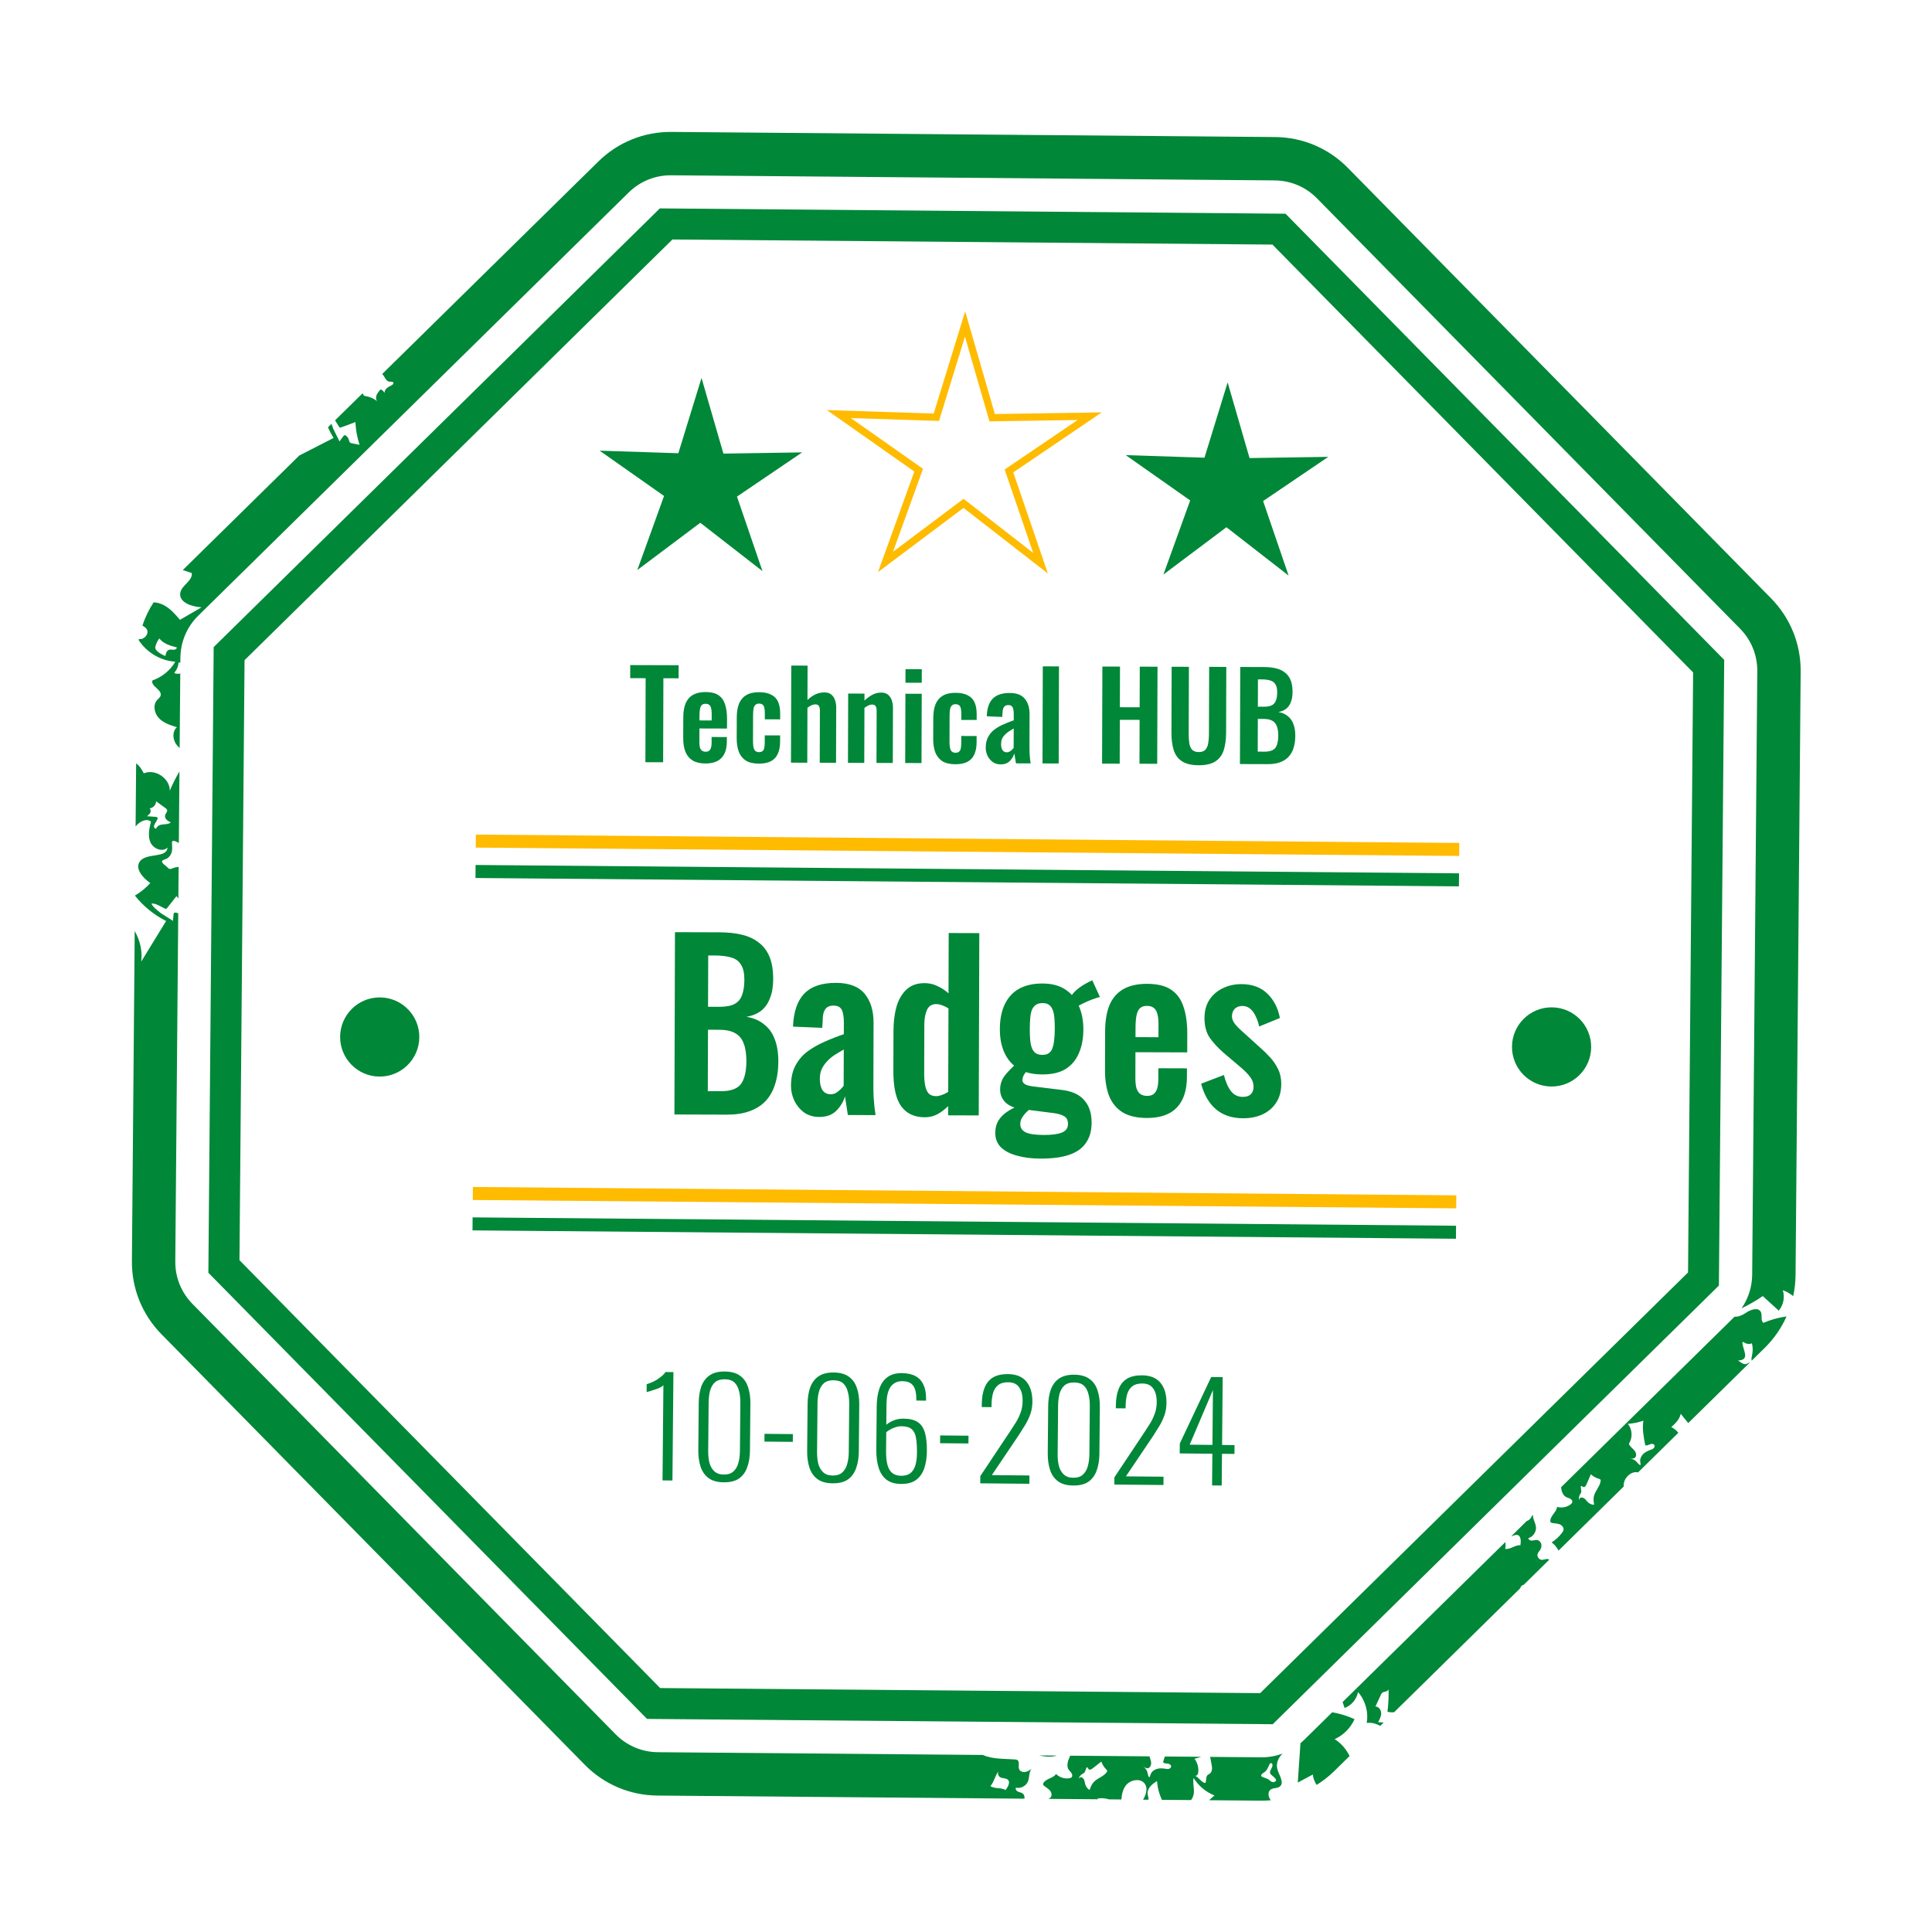 <svg width="267" height="267" viewBox="0 0 267 267" fill="none" xmlns="http://www.w3.org/2000/svg">
<path d="M89.421 237.552L175.889 238.285L237.55 177.662L238.283 91.195L177.659 29.535L91.191 28.801L29.531 89.424L28.797 175.892L89.421 237.552ZM33.797 91.234L92.928 33.096L175.851 33.8L233.987 92.931L233.285 175.852L174.154 233.99L91.231 233.286L33.094 174.155L33.797 91.234Z" fill="#008738"/>
<path d="M65.763 115.338L65.748 117.137L201.657 118.292L201.672 116.493L65.763 115.338Z" fill="#FFBB00"/>
<path d="M65.727 119.539L65.712 121.338L201.62 122.493L201.636 120.694L65.727 119.539Z" fill="#008738"/>
<path d="M65.352 164.038L65.337 165.837L201.245 166.992L201.261 165.193L65.352 164.038Z" fill="#FFBB00"/>
<path d="M65.315 168.24L65.3 170.039L201.208 171.193L201.224 169.394L65.315 168.24Z" fill="#008738"/>
<path d="M214.38 150.155C217.401 150.181 219.871 147.751 219.897 144.731C219.923 141.71 217.494 139.24 214.473 139.214C211.451 139.188 208.982 141.617 208.956 144.638C208.931 147.659 211.36 150.128 214.38 150.155Z" fill="#008738"/>
<path d="M52.43 148.781C55.45 148.807 57.921 146.378 57.947 143.357C57.973 140.336 55.544 137.866 52.523 137.84C49.501 137.814 47.032 140.243 47.006 143.264C46.98 146.286 49.408 148.755 52.43 148.781Z" fill="#008738"/>
<path d="M133.461 69.799L133.16 69.565L132.854 69.794L122.377 77.657L126.828 65.337L126.958 64.978L126.646 64.758L115.93 57.225L129.022 57.65L129.404 57.663L129.516 57.298L133.371 44.777L137.011 57.361L137.118 57.728L137.499 57.722L150.597 57.518L139.754 64.869L139.438 65.083L139.562 65.445L143.803 77.839L133.461 69.799Z" stroke="#FFBB00"/>
<path d="M160.783 79.397L169.49 72.863L178.083 79.543L174.56 69.244L183.569 63.136L172.685 63.305L169.659 52.848L166.457 63.252L155.577 62.898L164.482 69.159L160.783 79.397Z" fill="#008738"/>
<path d="M88.072 78.78L96.779 72.246L105.373 78.927L101.849 68.628L110.858 62.519L99.974 62.688L96.949 52.232L93.746 62.636L82.866 62.282L91.771 68.542L88.072 78.78Z" fill="#008738"/>
<path d="M213.135 215.57C212.726 215.596 212.368 215.133 212.495 214.744C212.559 214.549 212.712 214.399 212.825 214.229C212.987 213.983 213.07 213.674 213 213.388C212.93 213.101 212.686 212.853 212.394 212.822C212.168 212.797 211.946 212.898 211.719 212.913C211.491 212.927 211.214 212.792 211.223 212.564C211.874 212.382 212.34 211.691 212.266 211.019C212.202 210.445 211.812 209.916 211.861 209.351L211.754 209.455C211.632 209.681 211.497 209.901 211.295 210.056C211.209 210.122 211.106 210.166 211 210.198L208.848 212.314C209.173 212.237 209.486 212.026 209.794 212.158C210.247 212.354 210.184 213.175 210.116 213.554C209.454 213.459 208.784 214.14 208.016 214.063C208.09 213.749 208.075 213.425 208.047 213.1L185.546 235.223C185.639 235.496 185.733 235.769 185.826 236.041C186.767 235.692 187.495 234.824 187.675 233.838C188.688 234.983 189.144 236.6 188.877 238.106C189.532 238.026 190.177 238.196 190.745 238.517L191.225 238.044C190.968 238.033 190.712 238.021 190.455 238.008C190.667 237.614 190.886 237.197 190.874 236.751C190.863 236.304 190.529 235.832 190.082 235.838C190.334 235.299 190.586 234.759 190.838 234.219C190.88 234.13 190.923 234.039 190.992 233.97C191.137 233.828 191.36 233.813 191.554 233.753C191.748 233.693 191.951 233.518 191.894 233.323C191.931 234.402 191.88 235.484 191.746 236.557C192.038 236.658 192.354 236.641 192.663 236.631L210.062 219.524C210.122 219.377 210.2 219.239 210.321 219.132C210.392 219.069 210.487 219.024 210.579 219.016L214.108 215.546C213.786 215.331 213.531 215.545 213.135 215.57Z" fill="#008738"/>
<path d="M243.357 181.334C243.007 180.586 241.88 180.992 241.211 181.474C240.795 181.774 240.182 182.012 239.713 181.962C239.698 181.977 239.686 181.994 239.671 182.009L215.734 205.542C215.799 206.081 215.968 206.649 216.44 206.894C216.618 206.986 216.82 207.022 216.997 207.116C217.172 207.21 217.328 207.396 217.291 207.592C217.265 207.724 217.159 207.825 217.052 207.906C216.527 208.301 215.812 208.433 215.18 208.251C215.128 208.974 214.262 209.451 214.251 210.175C214.25 210.239 214.257 210.308 214.295 210.362C214.347 210.437 214.446 210.463 214.536 210.48C214.868 210.54 215.215 210.534 215.53 210.654C215.845 210.774 216.13 211.076 216.079 211.41C216.056 211.561 215.968 211.695 215.877 211.818C215.484 212.349 214.99 212.807 214.429 213.157C214.832 213.452 215.16 213.845 215.39 214.287L224.383 205.445C224.381 205.31 224.387 205.172 224.407 205.034C224.541 204.098 225.518 203.265 226.377 203.485L231.944 198.012C231.684 197.68 231.353 197.403 230.968 197.228C231.535 196.712 232.135 196.138 232.269 195.383C232.616 195.811 232.964 196.239 233.312 196.667L241.856 188.267C241.619 188.352 241.388 188.553 241.116 188.522C240.787 188.484 240.453 188.186 240.188 188.012C240.756 188.005 241.26 187.839 241.17 187.169C241.097 186.635 240.851 186.134 240.795 185.597C240.791 185.568 240.789 185.537 240.803 185.511C240.847 185.427 240.974 185.481 241.052 185.535C241.358 185.745 241.772 185.788 242.114 185.644C242.246 186.17 242.254 186.726 242.139 187.256C242.083 187.511 242.01 187.793 242.081 188.047L243.874 186.284C245.167 185.013 246.177 183.536 246.896 181.931C245.798 182.084 244.718 182.377 243.7 182.817C243.275 182.508 243.578 181.808 243.357 181.334ZM221.205 204.689C221.093 205.467 220.414 206.064 220.264 206.835C220.192 207.207 220.249 207.592 220.306 207.967C219.953 207.959 219.614 207.789 219.371 207.534C219.244 207.4 219.14 207.244 219.003 207.121C218.721 206.869 218.198 206.879 218.241 207.36C218.168 207.132 218.198 206.932 218.27 206.71C218.333 206.512 218.491 206.385 218.533 206.158C218.554 206.042 218.427 205.439 218.47 205.397C218.564 205.305 218.695 205.463 218.82 205.505C219.006 205.566 219.156 205.351 219.234 205.171C219.441 204.694 219.647 204.218 219.854 203.741C220.169 204.033 220.551 204.249 220.963 204.368C221.048 204.393 221.143 204.42 221.188 204.497C221.219 204.553 221.214 204.624 221.205 204.689ZM228.52 200.157C228.393 200.273 228.221 200.327 228.058 200.385C227.7 200.514 227.348 200.685 227.079 200.953C226.81 201.222 226.631 201.602 226.674 201.979C226.693 202.151 226.739 202.305 226.729 202.476C226.438 202.439 226.272 202.066 226.032 201.881C225.758 201.669 225.476 201.606 225.161 201.494C225.415 201.584 225.723 201.635 225.933 201.467C226.214 201.242 226.126 200.778 225.905 200.493C225.683 200.208 225.363 200.003 225.182 199.691C225.156 199.648 225.134 199.6 225.132 199.55C225.13 199.481 225.168 199.418 225.202 199.357C225.653 198.556 225.553 197.481 224.962 196.776C225.696 196.721 226.423 196.573 227.119 196.336C226.935 197.417 227.14 198.523 227.345 199.6C227.355 199.65 227.367 199.706 227.409 199.736C227.439 199.758 227.478 199.762 227.516 199.761C227.716 199.757 227.894 199.642 228.083 199.578C228.271 199.513 228.521 199.52 228.625 199.69C228.718 199.838 228.648 200.04 228.52 200.157Z" fill="#008738"/>
<path d="M180.199 240.48C180.047 240.63 179.885 240.768 179.723 240.904C179.6 242.719 179.475 244.534 179.351 246.348C180.043 245.977 180.736 245.607 181.428 245.237C181.477 245.752 181.671 246.244 181.957 246.673C182.828 246.126 183.651 245.491 184.401 244.753L186.509 242.682C186.053 241.731 185.337 240.906 184.442 240.349C185.654 239.806 186.653 238.803 187.193 237.589C186.213 237.138 185.173 236.82 184.11 236.636L180.199 240.48Z" fill="#008738"/>
<path d="M146.073 242.62L143.591 242.6C144.431 242.781 145.297 242.86 146.073 242.62Z" fill="#008738"/>
<path d="M51.803 52.688L51.641 52.847C51.67 52.822 51.707 52.81 51.734 52.783C51.762 52.754 51.777 52.717 51.803 52.688Z" fill="#008738"/>
<path d="M140.846 244.509C140.67 244.097 140.976 243.484 140.599 243.24C140.498 243.175 140.373 243.162 140.253 243.153C138.753 243.037 137.179 243.138 135.811 242.532L90.918 242.152C88.703 242.132 86.627 241.253 85.074 239.673L26.603 180.202C25.05 178.622 24.205 176.533 24.224 174.318L24.633 126.229C24.518 126.172 24.396 126.13 24.268 126.119C24.192 126.113 24.107 126.119 24.053 126.172C24.001 126.223 23.991 126.301 23.985 126.373C23.958 126.674 23.929 126.976 23.902 127.279C23.907 127.228 22.428 126.351 22.278 126.233C21.829 125.876 21.189 125.406 20.927 124.895C21.376 124.723 22.36 125.377 22.788 125.56C22.842 125.583 22.901 125.607 22.958 125.593C23.018 125.579 23.062 125.527 23.101 125.478C23.532 124.931 23.964 124.385 24.395 123.839C24.472 123.954 24.568 124.055 24.651 124.168L24.688 119.797C24.386 119.827 24.087 119.899 23.806 120.015C23.421 120.174 23.338 120.069 23.068 119.803C22.92 119.657 22.336 119.277 22.392 119.025C22.437 118.823 22.98 118.733 23.157 118.602C23.441 118.39 23.653 118.079 23.739 117.735C23.846 117.299 23.759 116.841 23.773 116.392C23.775 116.348 23.778 116.3 23.806 116.264C23.842 116.218 23.907 116.207 23.965 116.208C24.237 116.211 24.476 116.372 24.715 116.501L24.799 106.615C24.294 107.47 23.846 108.359 23.466 109.277C23.485 107.568 21.442 106.204 19.872 106.875C19.601 106.358 19.286 105.822 18.814 105.503L18.74 114.22C19.242 113.559 20.215 113.027 20.865 113.542C20.63 114.485 20.401 115.508 20.787 116.4C21.172 117.292 22.464 117.823 23.145 117.13C23.071 118.651 20.249 117.81 19.338 119.031C18.593 120.03 19.741 121.327 20.767 122.035C20.16 122.715 19.446 123.298 18.659 123.759L18.659 123.791C19.818 125.245 21.294 126.445 22.957 127.28C21.81 129.149 20.664 131.019 19.517 132.889C19.704 131.421 19.344 129.946 18.617 128.667L18.23 174.267C18.198 178.082 19.652 181.683 22.329 184.404L80.801 243.875C83.475 246.597 87.051 248.113 90.867 248.145L141.576 248.576C141.627 248.304 141.536 248 141.309 247.842C141.122 247.712 140.88 247.694 140.673 247.598C140.466 247.501 140.287 247.25 140.404 247.055C141.063 247.206 141.804 246.823 142.06 246.198C142.29 245.639 142.168 244.944 142.542 244.468C142.272 244.651 141.992 244.837 141.671 244.887C141.348 244.937 140.974 244.809 140.846 244.509ZM22.626 113.925C22.326 113.946 22.011 113.998 21.781 114.208C21.614 114.359 21.568 114.708 21.338 114.397C20.995 113.932 22.359 112.956 21.488 112.886C21.098 112.856 20.708 112.827 20.318 112.802C20.492 112.664 20.672 112.519 20.767 112.318C20.862 112.117 20.84 111.843 20.659 111.714C21.15 111.681 21.573 111.224 21.568 110.732C22.009 111.051 22.449 111.373 22.888 111.695C22.964 111.75 23.043 111.81 23.08 111.895C23.191 112.145 22.901 112.382 22.823 112.644C22.757 112.868 22.857 113.113 23.019 113.282C23.18 113.449 23.396 113.554 23.608 113.65C23.349 113.883 22.972 113.899 22.626 113.925ZM138.959 247.393C138.424 246.992 137.509 247.27 136.871 246.834C137.39 246.256 137.508 245.398 137.982 244.798C137.905 244.946 137.891 245.133 137.957 245.29C138.231 245.946 139.009 245.586 139.345 246.015C139.649 246.402 139.2 247.092 138.959 247.393Z" fill="#008738"/>
<path d="M174.315 242.859L167.243 242.8C167.306 243.145 167.37 243.49 167.433 243.835C167.475 244.062 167.517 244.291 167.494 244.521C167.472 244.75 167.376 244.982 167.189 245.118C167.077 245.199 166.937 245.243 166.848 245.349C166.782 245.426 166.753 245.529 166.728 245.628C166.619 246.076 166.78 246.635 166.248 246.293C165.885 246.06 165.531 245.542 165.129 245.401C165.256 245.446 165.403 245.374 165.482 245.264C165.561 245.154 165.585 245.015 165.598 244.88C165.657 244.236 165.469 243.573 165.08 243.056C165.381 242.983 165.688 242.896 165.983 242.788L160.982 242.746C160.908 242.965 160.835 243.185 160.765 243.404C160.749 243.453 160.733 243.507 160.755 243.554C160.771 243.587 160.805 243.61 160.838 243.628C161.015 243.72 161.226 243.704 161.424 243.738C161.62 243.772 161.836 243.897 161.846 244.096C161.856 244.269 161.698 244.414 161.53 244.454C161.361 244.495 161.186 244.46 161.014 244.433C160.638 244.373 160.248 244.356 159.883 244.463C159.518 244.57 159.179 244.817 159.035 245.17C158.969 245.33 158.936 245.486 158.845 245.631C158.607 245.46 158.641 245.054 158.519 244.776C158.381 244.458 158.164 244.267 157.94 244.019C158.119 244.218 158.365 244.411 158.63 244.364C158.985 244.301 159.13 243.852 159.073 243.496C159.03 243.234 158.92 242.984 158.861 242.727L147.903 242.633C147.862 242.725 147.821 242.818 147.781 242.907C147.545 243.44 147.373 244.093 147.698 244.577C147.809 244.743 147.969 244.871 148.079 245.038C148.189 245.205 148.236 245.442 148.109 245.596C148.023 245.701 147.882 245.738 147.749 245.758C147.097 245.853 146.408 245.626 145.941 245.163C145.549 245.773 144.56 245.776 144.202 246.407C144.17 246.463 144.144 246.527 144.152 246.591C144.162 246.683 144.235 246.753 144.306 246.81C144.569 247.021 144.876 247.182 145.095 247.438C145.314 247.695 145.42 248.097 145.215 248.365C145.133 248.473 145.013 248.541 144.89 248.6L151.747 248.658C151.709 248.627 151.684 248.586 151.641 248.559C152.182 248.458 152.741 248.508 153.265 248.671L154.975 248.686C155.027 247.99 155.168 247.312 155.578 246.761C156.21 245.919 157.699 245.677 158.25 246.575C158.645 247.22 158.363 248.054 157.972 248.712L158.727 248.719C158.725 248.645 158.731 248.571 158.717 248.499C158.679 248.294 158.608 248.095 158.594 247.886C158.57 247.504 158.75 247.133 159.002 246.846C159.255 246.559 159.577 246.344 159.895 246.132C159.957 247.031 160.192 247.916 160.571 248.734L164.594 248.768C164.87 248.457 165.001 247.989 165 247.556C164.997 246.939 164.832 246.318 164.952 245.714C165.627 246.799 166.658 247.66 167.845 248.133C167.584 248.335 167.339 248.557 167.103 248.788L174.26 248.849C174.719 248.853 175.175 248.832 175.628 248.794C175.232 248.31 175.145 247.558 175.687 247.264C176.046 247.069 176.526 247.157 176.852 246.909C177.529 246.394 176.799 245.385 176.552 244.57C176.298 243.734 176.629 242.983 177.224 242.349C176.307 242.688 175.325 242.868 174.315 242.859ZM152.938 244.927C152.467 245.556 151.585 245.754 151.083 246.359C150.841 246.651 150.707 247.016 150.578 247.374C150.272 247.198 150.056 246.886 149.965 246.545C149.917 246.367 149.901 246.18 149.84 246.007C149.713 245.651 149.248 245.408 149.055 245.852C149.101 245.618 149.223 245.457 149.392 245.295C149.542 245.151 149.741 245.116 149.888 244.937C149.962 244.846 150.139 244.255 150.197 244.239C150.324 244.203 150.362 244.405 150.452 244.501C150.585 244.644 150.821 244.527 150.975 244.406C151.385 244.087 151.794 243.767 152.205 243.447C152.341 243.854 152.573 244.227 152.878 244.53C152.941 244.592 153.011 244.662 153.012 244.751C153.015 244.815 152.978 244.875 152.938 244.927ZM175.637 243.656C175.778 243.641 175.867 243.815 175.859 243.958C175.836 244.357 175.414 244.705 175.535 245.086C175.622 245.357 176.949 246.04 176.026 246.284C175.738 246.36 175.501 246.039 175.287 245.907C174.998 245.727 174.644 245.693 174.363 245.505C174.334 245.486 174.305 245.462 174.293 245.428C174.28 245.393 174.291 245.355 174.305 245.321C174.398 245.1 174.646 244.996 174.831 244.842C175.126 244.596 175.262 244.214 175.425 243.866C175.471 243.772 175.533 243.668 175.637 243.656Z" fill="#008738"/>
<path d="M244.752 82.681L186.281 23.209C183.605 20.488 180.031 18.971 176.213 18.939L92.815 18.232C88.999 18.2 85.399 19.655 82.678 22.331L52.815 51.691C52.98 51.842 53.098 52.044 53.213 52.242C53.351 52.478 53.548 52.718 53.821 52.744C54.019 52.763 54.291 52.701 54.36 52.888C54.417 53.043 54.246 53.182 54.098 53.256C53.873 53.371 53.641 53.481 53.453 53.65C53.266 53.819 53.125 54.06 53.141 54.312C53.055 54.144 52.927 53.998 52.772 53.889C52.731 53.859 52.685 53.832 52.635 53.834C52.559 53.836 52.504 53.901 52.457 53.96C52.275 54.188 52.09 54.425 52.007 54.704C51.923 54.984 51.967 55.322 52.188 55.512C51.746 55.117 51.189 54.854 50.604 54.763C50.254 54.708 50.189 54.594 50.121 54.339L46.304 58.092C46.522 58.418 46.714 58.779 46.849 58.968C46.883 59.016 46.921 59.066 46.976 59.085C47.036 59.105 47.1 59.083 47.159 59.06C47.811 58.818 48.465 58.577 49.117 58.334C49.165 59.399 49.359 60.459 49.691 61.472C49.35 61.405 49.009 61.339 48.669 61.272C48.565 61.251 48.458 61.229 48.379 61.16C48.261 61.058 48.242 60.887 48.196 60.738C48.131 60.531 47.999 60.345 47.823 60.216C47.761 60.171 47.685 60.131 47.611 60.148C47.54 60.165 47.491 60.227 47.448 60.285C47.267 60.528 47.086 60.772 46.905 61.015C46.936 60.974 46.129 59.456 46.063 59.276C45.986 59.066 45.895 58.822 45.812 58.574L45.322 59.057C45.552 59.562 45.805 60.056 46.098 60.526C44.519 61.334 42.939 62.144 41.36 62.952L25.257 78.784C25.671 78.919 26.085 79.055 26.499 79.189C26.664 80.261 25.109 80.852 24.918 81.919C24.678 83.249 26.504 83.862 27.855 83.925C26.86 84.504 25.866 85.082 24.872 85.661C24.218 84.887 23.534 84.104 22.639 83.63C22.209 83.401 21.718 83.261 21.23 83.239C20.579 84.241 20.061 85.316 19.683 86.444C19.889 86.582 20.103 86.71 20.249 86.907C20.715 87.536 19.891 88.496 19.198 88.301C19.187 88.358 19.181 88.416 19.171 88.472C20.279 90.17 22.2 91.317 24.225 91.449C23.525 92.647 22.384 93.581 21.072 94.031C20.769 94.819 22.41 95.301 22.201 96.119C22.133 96.386 21.88 96.556 21.698 96.765C21.088 97.463 21.34 98.615 21.989 99.275C22.639 99.937 23.564 100.231 24.451 100.502C23.803 101.051 23.854 102.119 24.328 102.823C24.468 103.03 24.64 103.209 24.825 103.375L24.913 93.028C24.874 93.062 24.836 93.093 24.788 93.108C24.729 93.128 24.665 93.121 24.604 93.115C24.422 93.096 24.212 93.115 24.083 92.99C24.386 92.611 24.612 92.203 24.651 91.707C24.655 91.658 24.66 91.602 24.701 91.575C24.721 91.561 24.746 91.557 24.771 91.556C24.822 91.553 24.874 91.568 24.926 91.575L24.931 90.919C24.95 88.704 25.829 86.628 27.409 85.075L86.881 26.604C88.46 25.05 90.549 24.206 92.765 24.225L176.163 24.932C178.379 24.951 180.454 25.831 182.007 27.412L240.477 86.883C242.031 88.463 242.876 90.553 242.856 92.768L242.149 176.166C242.135 177.851 241.618 179.453 240.68 180.808C241.699 180.319 242.682 179.758 243.612 179.115C244.345 179.785 245.079 180.456 245.813 181.127C246.471 180.37 246.694 179.259 246.379 178.306C246.901 178.495 247.386 178.775 247.818 179.122C248.022 178.177 248.134 177.205 248.143 176.216L248.849 92.818C248.883 89.003 247.427 85.403 244.752 82.681ZM23.98 89.797C23.771 89.797 23.556 89.732 23.358 89.8C23.026 89.912 22.915 90.317 22.854 90.661C22.43 90.497 21.61 90.065 21.456 89.592C21.384 89.37 21.856 88.26 22.087 88.218C22.049 88.225 22.064 88.283 22.089 88.314C22.66 88.995 23.58 89.253 24.441 89.475C24.437 89.682 24.189 89.798 23.98 89.797Z" fill="#008738"/>
<path d="M89.192 105.336L89.228 93.725L87.092 93.719L87.097 91.913L93.788 91.934L93.783 93.74L91.68 93.733L91.644 105.343L89.192 105.336ZM97.49 105.511C96.772 105.508 96.187 105.374 95.736 105.108C95.284 104.83 94.948 104.432 94.729 103.912C94.521 103.381 94.418 102.746 94.42 102.006L94.429 99.124C94.431 98.363 94.538 97.722 94.75 97.204C94.972 96.686 95.31 96.295 95.764 96.031C96.228 95.768 96.814 95.637 97.52 95.639C98.282 95.642 98.873 95.787 99.291 96.075C99.721 96.364 100.023 96.784 100.198 97.337C100.384 97.879 100.476 98.541 100.474 99.325L100.47 100.683L96.66 100.672L96.654 102.56C96.653 102.869 96.68 103.123 96.735 103.322C96.8 103.521 96.899 103.665 97.032 103.754C97.164 103.842 97.324 103.887 97.511 103.887C97.71 103.888 97.871 103.844 97.992 103.756C98.114 103.657 98.203 103.52 98.258 103.343C98.314 103.156 98.343 102.924 98.344 102.648L98.346 101.853L100.449 101.859L100.447 102.505C100.444 103.477 100.199 104.222 99.712 104.739C99.224 105.256 98.484 105.514 97.49 105.511ZM96.664 99.562L98.353 99.567L98.356 98.656C98.357 98.325 98.33 98.06 98.275 97.861C98.221 97.651 98.133 97.502 98.012 97.413C97.891 97.313 97.72 97.263 97.499 97.262C97.3 97.262 97.14 97.311 97.018 97.41C96.896 97.509 96.808 97.674 96.752 97.906C96.696 98.138 96.667 98.469 96.666 98.9L96.664 99.562ZM104.865 105.533C104.125 105.531 103.529 105.391 103.078 105.114C102.637 104.825 102.312 104.421 102.104 103.902C101.907 103.371 101.81 102.747 101.812 102.029L101.821 99.147C101.823 98.407 101.924 97.778 102.125 97.26C102.336 96.742 102.669 96.345 103.122 96.071C103.576 95.796 104.167 95.66 104.896 95.662C105.58 95.664 106.137 95.776 106.567 95.999C107.008 96.21 107.328 96.536 107.525 96.979C107.722 97.41 107.82 97.957 107.818 98.619L107.816 99.414L105.696 99.408L105.698 98.563C105.699 98.232 105.672 97.972 105.618 97.784C105.574 97.585 105.492 97.447 105.371 97.37C105.249 97.281 105.09 97.236 104.891 97.236C104.692 97.235 104.532 97.29 104.41 97.4C104.288 97.499 104.199 97.664 104.143 97.896C104.099 98.127 104.075 98.448 104.074 98.856L104.063 102.367C104.061 102.986 104.126 103.406 104.258 103.627C104.39 103.837 104.599 103.943 104.887 103.943C105.107 103.944 105.273 103.895 105.384 103.796C105.506 103.697 105.583 103.554 105.617 103.366C105.662 103.167 105.685 102.93 105.686 102.654L105.689 101.627L107.809 101.634L107.806 102.545C107.804 103.185 107.697 103.731 107.486 104.183C107.286 104.635 106.965 104.977 106.522 105.207C106.091 105.427 105.539 105.536 104.865 105.533ZM109.311 105.398L109.353 91.982L111.605 91.989L111.591 96.743C111.923 96.413 112.283 96.154 112.67 95.968C113.068 95.781 113.499 95.689 113.962 95.69C114.349 95.691 114.658 95.792 114.889 95.991C115.12 96.18 115.291 96.434 115.4 96.755C115.51 97.075 115.564 97.423 115.563 97.799L115.539 105.417L113.286 105.41L113.309 98.239C113.31 97.952 113.266 97.731 113.178 97.576C113.09 97.421 112.919 97.343 112.665 97.343C112.511 97.342 112.334 97.386 112.135 97.473C111.947 97.561 111.765 97.677 111.587 97.819L111.564 105.405L109.311 105.398ZM117.188 105.423L117.217 95.849L119.47 95.856L119.467 96.817C119.81 96.487 120.17 96.223 120.546 96.025C120.933 95.817 121.347 95.713 121.789 95.715C122.186 95.716 122.501 95.816 122.732 96.016C122.963 96.204 123.134 96.458 123.243 96.779C123.353 97.1 123.407 97.448 123.406 97.823L123.382 105.442L121.129 105.435L121.152 98.263C121.153 97.976 121.109 97.755 121.021 97.6C120.933 97.445 120.762 97.368 120.508 97.367C120.354 97.366 120.183 97.41 119.995 97.498C119.818 97.585 119.641 97.695 119.464 97.827L119.44 105.43L117.188 105.423ZM125.098 105.447L125.128 95.874L127.381 95.881L127.351 105.454L125.098 105.447ZM125.133 94.35L125.139 92.478L127.391 92.486L127.385 94.357L125.133 94.35ZM132.022 105.618C131.282 105.615 130.686 105.475 130.234 105.198C129.794 104.909 129.469 104.505 129.261 103.986C129.064 103.455 128.966 102.831 128.969 102.113L128.978 99.231C128.98 98.492 129.081 97.863 129.282 97.344C129.493 96.826 129.825 96.43 130.279 96.155C130.733 95.88 131.324 95.744 132.052 95.746C132.737 95.748 133.294 95.861 133.724 96.083C134.165 96.294 134.484 96.621 134.682 97.063C134.879 97.494 134.977 98.041 134.975 98.704L134.972 99.499L132.852 99.492L132.855 98.647C132.856 98.316 132.829 98.056 132.775 97.868C132.731 97.67 132.649 97.531 132.527 97.454C132.406 97.365 132.246 97.32 132.048 97.32C131.849 97.319 131.689 97.374 131.567 97.484C131.445 97.583 131.356 97.748 131.3 97.98C131.255 98.212 131.232 98.532 131.231 98.94L131.22 102.452C131.218 103.07 131.283 103.49 131.415 103.711C131.547 103.921 131.756 104.027 132.043 104.028C132.264 104.028 132.43 103.979 132.541 103.88C132.662 103.781 132.74 103.638 132.774 103.45C132.819 103.252 132.841 103.014 132.842 102.738L132.846 101.711L134.966 101.718L134.963 102.629C134.961 103.269 134.854 103.815 134.643 104.268C134.443 104.72 134.122 105.061 133.679 105.291C133.248 105.511 132.695 105.62 132.022 105.618ZM138.29 105.637C137.859 105.636 137.489 105.524 137.181 105.302C136.873 105.069 136.636 104.782 136.471 104.439C136.307 104.085 136.225 103.72 136.226 103.345C136.228 102.749 136.34 102.247 136.562 101.839C136.784 101.431 137.078 101.089 137.443 100.815C137.809 100.54 138.223 100.304 138.688 100.106C139.152 99.898 139.622 99.712 140.097 99.547L140.1 98.719C140.101 98.443 140.079 98.211 140.036 98.023C140.003 97.836 139.932 97.692 139.822 97.592C139.723 97.493 139.563 97.442 139.342 97.442C139.154 97.441 138.999 97.485 138.878 97.573C138.767 97.661 138.684 97.787 138.628 97.953C138.583 98.107 138.555 98.29 138.544 98.499L138.509 99.079L136.372 98.989C136.409 97.885 136.682 97.075 137.191 96.557C137.712 96.029 138.497 95.766 139.546 95.769C140.506 95.772 141.201 96.04 141.63 96.571C142.07 97.102 142.289 97.821 142.286 98.726L142.272 103.148C142.271 103.502 142.276 103.822 142.286 104.109C142.307 104.396 142.328 104.656 142.35 104.888C142.382 105.12 142.409 105.324 142.431 105.501L140.41 105.494C140.378 105.274 140.334 105.025 140.28 104.749C140.237 104.462 140.204 104.252 140.182 104.119C140.071 104.505 139.86 104.858 139.55 105.177C139.24 105.485 138.82 105.639 138.29 105.637ZM139.123 103.967C139.266 103.967 139.399 103.934 139.521 103.869C139.653 103.792 139.77 103.704 139.869 103.605C139.969 103.506 140.041 103.417 140.086 103.34L140.094 100.674C139.85 100.817 139.618 100.959 139.397 101.102C139.187 101.245 138.998 101.405 138.832 101.581C138.677 101.746 138.555 101.928 138.466 102.126C138.388 102.325 138.349 102.556 138.348 102.821C138.347 103.175 138.412 103.457 138.544 103.667C138.687 103.866 138.88 103.966 139.123 103.967ZM144.073 105.506L144.114 92.09L146.35 92.097L146.309 105.513L144.073 105.506ZM152.306 105.531L152.348 92.116L154.783 92.123L154.765 97.738L157.498 97.746L157.516 92.132L159.967 92.139L159.925 105.555L157.474 105.547L157.493 99.485L154.76 99.477L154.741 105.539L152.306 105.531ZM165.654 105.755C164.661 105.752 163.888 105.567 163.337 105.201C162.786 104.835 162.407 104.315 162.199 103.641C161.991 102.966 161.889 102.16 161.892 101.222L161.92 92.145L164.305 92.153L164.276 101.511C164.275 101.93 164.301 102.328 164.355 102.703C164.409 103.068 164.535 103.366 164.733 103.599C164.943 103.82 165.251 103.932 165.66 103.933C166.091 103.934 166.4 103.825 166.588 103.605C166.788 103.373 166.916 103.076 166.972 102.711C167.04 102.336 167.074 101.939 167.075 101.519L167.104 92.161L169.473 92.169L169.445 101.245C169.442 102.184 169.334 102.989 169.122 103.662C168.91 104.335 168.528 104.853 167.975 105.215C167.433 105.578 166.659 105.758 165.654 105.755ZM171.359 105.59L171.401 92.175L174.697 92.185C175.293 92.187 175.828 92.244 176.303 92.356C176.788 92.467 177.202 92.656 177.543 92.922C177.896 93.177 178.165 93.526 178.351 93.968C178.538 94.411 178.63 94.969 178.628 95.642C178.626 96.183 178.547 96.647 178.392 97.033C178.247 97.419 178.031 97.727 177.743 97.958C177.455 98.178 177.096 98.326 176.665 98.402C177.195 98.492 177.63 98.681 177.972 98.969C178.324 99.246 178.582 99.612 178.747 100.065C178.922 100.518 179.009 101.065 179.007 101.705C179.005 102.346 178.92 102.914 178.753 103.41C178.597 103.896 178.358 104.304 178.037 104.634C177.727 104.953 177.334 105.195 176.859 105.359C176.394 105.523 175.848 105.604 175.218 105.602L171.359 105.59ZM173.816 103.875L174.743 103.878C175.483 103.881 175.986 103.705 176.252 103.353C176.518 102.989 176.652 102.432 176.655 101.681C176.656 101.14 176.591 100.704 176.46 100.372C176.34 100.03 176.131 99.775 175.833 99.609C175.546 99.442 175.16 99.358 174.674 99.356L173.83 99.354L173.816 103.875ZM173.835 97.665L174.663 97.667C175.149 97.668 175.525 97.598 175.79 97.455C176.055 97.312 176.238 97.092 176.339 96.794C176.45 96.497 176.506 96.121 176.508 95.669C176.509 95.194 176.427 94.829 176.263 94.575C176.109 94.309 175.872 94.132 175.552 94.043C175.232 93.942 174.824 93.891 174.327 93.89L173.847 93.888L173.835 97.665Z" fill="#008738"/>
<path d="M93.203 154.02L93.281 128.826L99.47 128.845C100.59 128.849 101.595 128.956 102.486 129.166C103.398 129.376 104.175 129.731 104.816 130.23C105.478 130.709 105.984 131.364 106.334 132.195C106.684 133.025 106.857 134.073 106.853 135.338C106.85 136.354 106.702 137.224 106.409 137.949C106.137 138.674 105.731 139.253 105.191 139.687C104.65 140.1 103.976 140.378 103.167 140.521C104.161 140.69 104.979 141.045 105.62 141.586C106.282 142.106 106.768 142.792 107.076 143.643C107.405 144.494 107.568 145.521 107.564 146.724C107.56 147.927 107.401 148.994 107.088 149.926C106.794 150.838 106.346 151.603 105.743 152.224C105.161 152.823 104.423 153.277 103.53 153.585C102.659 153.894 101.632 154.046 100.45 154.042L93.203 154.02ZM97.816 150.799L99.558 150.805C100.947 150.809 101.892 150.48 102.391 149.818C102.891 149.135 103.143 148.089 103.147 146.679C103.151 145.663 103.029 144.844 102.782 144.221C102.556 143.577 102.163 143.099 101.604 142.786C101.066 142.474 100.341 142.316 99.428 142.313L97.842 142.308L97.816 150.799ZM97.852 139.136L99.407 139.14C100.32 139.143 101.025 139.011 101.524 138.743C102.022 138.475 102.365 138.061 102.554 137.502C102.763 136.942 102.869 136.238 102.871 135.388C102.874 134.496 102.721 133.811 102.411 133.333C102.122 132.835 101.678 132.502 101.077 132.334C100.476 132.145 99.709 132.05 98.776 132.047L97.874 132.044L97.852 139.136ZM113.221 154.362C112.412 154.359 111.708 154.15 111.108 153.733C110.529 153.296 110.085 152.755 109.776 152.112C109.467 151.447 109.313 150.762 109.315 150.057C109.319 148.938 109.529 147.995 109.946 147.229C110.363 146.463 110.915 145.822 111.601 145.306C112.307 144.789 113.086 144.346 113.938 143.975C114.81 143.584 115.702 143.234 116.616 142.926L116.621 141.371C116.622 140.853 116.582 140.417 116.5 140.064C116.439 139.712 116.305 139.442 116.098 139.254C115.892 139.067 115.591 138.973 115.197 138.972C114.824 138.97 114.523 139.052 114.294 139.218C114.087 139.383 113.93 139.621 113.826 139.932C113.742 140.222 113.699 140.564 113.698 140.958L113.633 142.046L109.59 141.878C109.679 139.805 110.202 138.282 111.159 137.311C112.116 136.318 113.579 135.825 115.549 135.831C117.353 135.837 118.668 136.339 119.495 137.336C120.321 138.334 120.732 139.683 120.726 141.384L120.701 149.688C120.698 150.352 120.707 150.953 120.726 151.492C120.766 152.032 120.806 152.519 120.846 152.955C120.907 153.39 120.957 153.774 120.998 154.106L117.172 154.094C117.111 153.679 117.04 153.212 116.959 152.694C116.877 152.154 116.817 151.76 116.776 151.511C116.566 152.236 116.17 152.899 115.588 153.498C115.005 154.077 114.216 154.365 113.221 154.362ZM114.786 151.225C115.056 151.226 115.305 151.165 115.533 151.041C115.762 150.896 115.97 150.731 116.157 150.545C116.344 150.359 116.49 150.194 116.594 150.049L116.609 145.041C116.131 145.309 115.685 145.577 115.269 145.846C114.874 146.114 114.531 146.414 114.24 146.745C113.949 147.055 113.72 147.396 113.553 147.769C113.386 148.142 113.301 148.577 113.3 149.074C113.298 149.738 113.42 150.267 113.668 150.662C113.936 151.036 114.309 151.224 114.786 151.225ZM127.795 154.407C126.365 154.403 125.277 153.891 124.534 152.873C123.812 151.854 123.454 150.226 123.461 147.986L123.478 142.481C123.482 141.237 123.62 140.117 123.892 139.123C124.186 138.129 124.644 137.342 125.268 136.763C125.892 136.164 126.733 135.866 127.791 135.869C128.433 135.871 129.024 136.008 129.562 136.279C130.121 136.53 130.628 136.863 131.083 137.279L131.109 128.943L135.339 128.956L135.261 154.15L131.031 154.137L131.035 152.862C130.556 153.337 130.047 153.719 129.507 154.008C128.967 154.276 128.397 154.409 127.795 154.407ZM129.36 151.488C129.588 151.489 129.847 151.438 130.138 151.335C130.428 151.232 130.729 151.088 131.041 150.902L131.077 139.363C130.828 139.196 130.559 139.061 130.269 138.956C129.979 138.831 129.679 138.768 129.368 138.767C128.766 138.765 128.341 139.043 128.09 139.603C127.86 140.141 127.744 140.804 127.742 141.592L127.721 148.31C127.719 148.912 127.759 149.451 127.84 149.928C127.922 150.405 128.076 150.789 128.303 151.08C128.551 151.351 128.903 151.487 129.36 151.488ZM143.785 160.117C142.562 160.114 141.474 159.975 140.521 159.703C139.588 159.451 138.853 159.065 138.316 158.545C137.799 158.025 137.542 157.361 137.545 156.552C137.546 155.93 137.683 155.381 137.954 154.905C138.246 154.429 138.631 154.026 139.109 153.696C139.607 153.345 140.137 153.066 140.697 152.861L142.469 153.146C142.22 153.353 141.981 153.57 141.752 153.797C141.544 154.024 141.367 154.262 141.221 154.511C141.075 154.759 141.002 155.039 141.001 155.35C140.999 155.848 141.237 156.222 141.713 156.472C142.21 156.722 143.059 156.849 144.262 156.853C145.361 156.856 146.191 156.745 146.751 156.519C147.312 156.292 147.593 155.899 147.595 155.339C147.596 155.007 147.524 154.738 147.38 154.53C147.235 154.343 146.987 154.186 146.635 154.061C146.303 153.936 145.826 153.841 145.205 153.777L140.976 153.235C140.106 153.108 139.422 152.805 138.926 152.326C138.451 151.827 138.214 151.246 138.216 150.582C138.218 149.836 138.438 149.183 138.875 148.625C139.333 148.046 139.926 147.446 140.654 146.826L142.082 147.764C141.895 147.971 141.718 148.209 141.551 148.478C141.384 148.726 141.3 148.995 141.299 149.286C141.299 149.514 141.423 149.701 141.671 149.847C141.919 149.993 142.334 150.097 142.914 150.161L146.583 150.608C148.055 150.758 149.132 151.228 149.813 152.018C150.516 152.787 150.865 153.836 150.861 155.163C150.858 156.262 150.606 157.173 150.106 157.897C149.627 158.642 148.868 159.2 147.83 159.57C146.793 159.94 145.444 160.122 143.785 160.117ZM144.039 148.485C142.712 148.481 141.614 148.219 140.745 147.698C139.896 147.177 139.255 146.449 138.823 145.514C138.39 144.58 138.176 143.48 138.18 142.215C138.184 140.847 138.416 139.697 138.875 138.765C139.334 137.813 140 137.099 140.872 136.625C141.744 136.151 142.813 135.916 144.078 135.92C145.343 135.924 146.389 136.196 147.217 136.738C148.045 137.28 148.664 138.028 149.076 138.983C149.509 139.938 149.723 141.038 149.719 142.282C149.715 143.547 149.504 144.645 149.087 145.577C148.69 146.509 148.076 147.233 147.245 147.749C146.435 148.244 145.366 148.489 144.039 148.485ZM144.047 145.779C144.421 145.781 144.711 145.709 144.919 145.564C145.148 145.42 145.314 145.203 145.419 144.913C145.544 144.623 145.628 144.26 145.671 143.825C145.735 143.369 145.767 142.84 145.769 142.239C145.771 141.617 145.752 141.088 145.712 140.652C145.672 140.196 145.59 139.823 145.466 139.532C145.343 139.221 145.167 138.992 144.94 138.846C144.733 138.7 144.453 138.627 144.101 138.626C143.727 138.625 143.427 138.696 143.198 138.841C142.969 138.985 142.782 139.202 142.636 139.492C142.511 139.782 142.427 140.155 142.384 140.611C142.341 141.067 142.319 141.606 142.317 142.228C142.315 142.788 142.334 143.296 142.374 143.752C142.414 144.188 142.496 144.562 142.619 144.873C142.743 145.164 142.919 145.392 143.146 145.559C143.374 145.705 143.674 145.778 144.047 145.779ZM148.858 139.138L147.929 137.829C148.179 137.373 148.564 136.95 149.084 136.557C149.603 136.165 150.227 135.804 150.953 135.474L152.004 137.779C151.755 137.841 151.402 137.954 150.945 138.118C150.509 138.283 150.083 138.468 149.668 138.674C149.274 138.859 149.004 139.014 148.858 139.138ZM158.476 154.502C157.128 154.498 156.03 154.246 155.181 153.745C154.333 153.224 153.703 152.476 153.291 151.5C152.9 150.503 152.707 149.311 152.711 147.921L152.728 142.509C152.732 141.079 152.933 139.876 153.33 138.903C153.748 137.93 154.382 137.196 155.234 136.701C156.106 136.206 157.206 135.96 158.533 135.964C159.964 135.969 161.073 136.242 161.859 136.783C162.666 137.325 163.234 138.115 163.562 139.153C163.912 140.17 164.084 141.414 164.079 142.887L164.072 145.437L156.918 145.415L156.907 148.961C156.905 149.541 156.955 150.018 157.058 150.392C157.181 150.766 157.367 151.036 157.615 151.202C157.864 151.369 158.164 151.453 158.516 151.454C158.89 151.455 159.191 151.373 159.419 151.208C159.648 151.022 159.815 150.763 159.919 150.432C160.024 150.08 160.077 149.644 160.079 149.126L160.083 147.633L164.034 147.645L164.03 148.858C164.024 150.683 163.564 152.081 162.648 153.053C161.733 154.025 160.342 154.508 158.476 154.502ZM156.924 143.331L160.097 143.341L160.102 141.63C160.104 141.008 160.054 140.51 159.951 140.137C159.849 139.742 159.684 139.462 159.456 139.295C159.229 139.108 158.907 139.014 158.493 139.012C158.12 139.011 157.819 139.104 157.59 139.29C157.361 139.475 157.194 139.786 157.089 140.221C156.984 140.656 156.931 141.278 156.928 142.087L156.924 143.331ZM171.797 154.543C170.283 154.539 169.041 154.13 168.068 153.319C167.096 152.507 166.405 151.323 165.996 149.766L169.141 148.563C169.387 149.538 169.716 150.286 170.129 150.806C170.542 151.325 171.081 151.586 171.744 151.588C172.242 151.59 172.615 151.467 172.865 151.218C173.115 150.97 173.24 150.629 173.241 150.193C173.243 149.696 173.089 149.249 172.779 148.854C172.49 148.439 171.983 147.929 171.26 147.326L169.088 145.484C168.302 144.797 167.662 144.1 167.166 143.394C166.691 142.667 166.456 141.764 166.459 140.686C166.462 139.711 166.682 138.882 167.12 138.199C167.578 137.496 168.192 136.959 168.96 136.588C169.749 136.196 170.621 136.002 171.575 136.005C173.068 136.009 174.259 136.449 175.147 137.322C176.036 138.175 176.614 139.297 176.879 140.687L174.014 141.86C173.912 141.362 173.757 140.905 173.551 140.49C173.366 140.054 173.118 139.701 172.808 139.43C172.498 139.159 172.125 139.024 171.69 139.022C171.254 139.021 170.901 139.155 170.631 139.423C170.381 139.692 170.256 140.034 170.254 140.449C170.253 140.801 170.397 141.164 170.687 141.538C170.996 141.913 171.431 142.339 171.989 142.818L174.191 144.815C174.667 145.231 175.122 145.679 175.556 146.157C175.99 146.635 176.351 147.175 176.639 147.778C176.928 148.359 177.071 149.034 177.068 149.801C177.065 150.838 176.824 151.708 176.345 152.411C175.886 153.115 175.252 153.652 174.443 154.023C173.653 154.373 172.772 154.546 171.797 154.543Z" fill="#008738"/>
<path d="M91.561 204.591L91.681 191.423C91.606 191.533 91.457 191.643 91.234 191.752C91.012 191.861 90.764 191.957 90.492 192.041C90.232 192.125 89.991 192.203 89.769 192.275C89.558 192.335 89.422 192.37 89.361 192.382L89.371 191.291C89.544 191.243 89.748 191.171 89.983 191.075C90.218 190.978 90.454 190.863 90.689 190.73C90.925 190.584 91.154 190.42 91.378 190.237C91.614 190.054 91.813 189.846 91.975 189.613L93.067 189.623L92.93 204.604L91.561 204.591ZM100.015 204.853C99.127 204.845 98.426 204.648 97.911 204.261C97.397 203.874 97.032 203.346 96.816 202.679C96.6 202.011 96.496 201.251 96.504 200.401L96.564 193.891C96.572 193.028 96.689 192.27 96.917 191.619C97.158 190.955 97.539 190.441 98.06 190.076C98.593 189.711 99.292 189.532 100.155 189.54C101.042 189.548 101.744 189.74 102.258 190.114C102.785 190.489 103.156 191.01 103.372 191.678C103.6 192.334 103.71 193.093 103.702 193.956L103.643 200.466C103.635 201.329 103.511 202.093 103.27 202.756C103.042 203.42 102.668 203.941 102.146 204.318C101.625 204.683 100.915 204.862 100.015 204.853ZM100.024 203.781C100.604 203.786 101.049 203.642 101.36 203.349C101.683 203.056 101.909 202.67 102.036 202.19C102.177 201.698 102.249 201.156 102.255 200.564L102.316 193.851C102.322 193.247 102.259 192.704 102.128 192.222C102.009 191.727 101.797 191.337 101.491 191.051C101.185 190.764 100.737 190.618 100.145 190.613C99.578 190.608 99.133 190.745 98.809 191.026C98.499 191.307 98.273 191.693 98.133 192.185C98.005 192.665 97.939 193.207 97.933 193.811L97.872 200.524C97.866 201.116 97.923 201.659 98.042 202.153C98.173 202.635 98.397 203.026 98.715 203.325C99.033 203.624 99.469 203.776 100.024 203.781ZM105.644 199.227L105.654 198.154L109.575 198.19L109.565 199.263L105.644 199.227ZM115.059 204.991C114.171 204.983 113.47 204.785 112.956 204.398C112.442 204.012 112.077 203.484 111.861 202.816C111.645 202.148 111.541 201.389 111.549 200.538L111.608 194.029C111.616 193.165 111.734 192.408 111.962 191.757C112.202 191.093 112.583 190.579 113.104 190.214C113.638 189.849 114.336 189.67 115.199 189.678C116.087 189.686 116.788 189.877 117.303 190.252C117.829 190.627 118.201 191.148 118.416 191.816C118.645 192.471 118.755 193.231 118.747 194.094L118.687 200.604C118.68 201.467 118.555 202.23 118.315 202.894C118.087 203.558 117.712 204.078 117.191 204.456C116.67 204.821 115.959 204.999 115.059 204.991ZM115.069 203.918C115.648 203.924 116.094 203.78 116.405 203.487C116.728 203.194 116.953 202.807 117.081 202.328C117.221 201.836 117.294 201.294 117.299 200.702L117.361 193.989C117.366 193.385 117.303 192.841 117.172 192.359C117.053 191.865 116.841 191.475 116.536 191.188C116.23 190.902 115.781 190.756 115.189 190.751C114.622 190.745 114.177 190.883 113.854 191.164C113.543 191.444 113.318 191.831 113.178 192.323C113.05 192.802 112.983 193.344 112.978 193.949L112.916 200.662C112.911 201.254 112.967 201.797 113.086 202.291C113.217 202.773 113.442 203.164 113.76 203.463C114.078 203.761 114.514 203.913 115.069 203.918ZM124.521 205.078C123.695 205.07 123.031 204.879 122.528 204.505C122.026 204.118 121.662 203.572 121.434 202.867C121.206 202.15 121.097 201.31 121.105 200.349L121.16 194.375C121.168 193.45 121.287 192.644 121.515 191.955C121.743 191.254 122.112 190.715 122.621 190.338C123.13 189.948 123.804 189.757 124.642 189.764C125.395 189.771 126.016 189.906 126.507 190.17C126.998 190.433 127.364 190.825 127.606 191.345C127.86 191.853 127.984 192.489 127.977 193.254C127.977 193.278 127.976 193.334 127.975 193.42C127.987 193.494 127.993 193.543 127.992 193.568L126.642 193.556C126.651 192.594 126.503 191.908 126.199 191.499C125.907 191.089 125.403 190.881 124.688 190.875C124.269 190.871 123.898 190.972 123.575 191.179C123.253 191.373 122.997 191.704 122.808 192.17C122.619 192.637 122.52 193.271 122.513 194.073L122.487 196.902C122.711 196.695 123.033 196.501 123.454 196.319C123.887 196.138 124.369 196.05 124.899 196.055C125.725 196.063 126.371 196.223 126.837 196.535C127.303 196.848 127.631 197.332 127.822 197.987C128.014 198.642 128.105 199.494 128.095 200.542C128.087 201.454 127.962 202.255 127.722 202.943C127.481 203.631 127.1 204.164 126.579 204.542C126.07 204.907 125.384 205.086 124.521 205.078ZM124.531 203.95C125.024 203.954 125.426 203.853 125.736 203.646C126.059 203.427 126.302 203.084 126.467 202.617C126.631 202.15 126.717 201.54 126.724 200.788C126.731 199.975 126.688 199.296 126.595 198.753C126.513 198.209 126.32 197.801 126.014 197.527C125.721 197.253 125.247 197.113 124.594 197.107C124.298 197.104 124.014 197.151 123.742 197.247C123.47 197.331 123.222 197.439 122.999 197.573C122.776 197.694 122.602 197.816 122.478 197.938L122.454 200.527C122.447 201.329 122.515 201.983 122.658 202.49C122.801 202.984 123.026 203.35 123.332 203.587C123.651 203.824 124.05 203.945 124.531 203.95ZM129.918 199.449L129.928 198.376L133.849 198.412L133.839 199.485L129.918 199.449ZM135.469 204.993L135.478 203.994L139.567 197.854C139.867 197.401 140.148 196.966 140.411 196.549C140.674 196.12 140.887 195.671 141.052 195.204C141.229 194.737 141.32 194.208 141.325 193.616C141.333 192.815 141.172 192.184 140.843 191.725C140.527 191.266 140.03 191.033 139.352 191.027C138.747 191.022 138.278 191.153 137.942 191.421C137.607 191.689 137.369 192.063 137.229 192.543C137.102 193.01 137.035 193.54 137.03 194.132L137.027 194.465L135.677 194.452L135.68 194.082C135.688 193.158 135.819 192.388 136.071 191.774C136.323 191.147 136.71 190.676 137.231 190.36C137.764 190.045 138.456 189.891 139.306 189.899C140.441 189.909 141.288 190.256 141.849 190.939C142.41 191.61 142.685 192.544 142.675 193.74C142.669 194.344 142.578 194.898 142.4 195.402C142.223 195.906 141.997 196.391 141.721 196.857C141.446 197.31 141.158 197.77 140.858 198.236L137.07 203.861L142.267 203.908L142.256 205.055L135.469 204.993ZM148.309 205.295C147.421 205.287 146.72 205.09 146.206 204.703C145.691 204.316 145.326 203.789 145.111 203.121C144.895 202.453 144.791 201.694 144.798 200.843L144.858 194.333C144.866 193.47 144.984 192.713 145.212 192.061C145.452 191.398 145.833 190.883 146.354 190.518C146.888 190.153 147.586 189.974 148.449 189.982C149.337 189.99 150.038 190.182 150.552 190.556C151.079 190.931 151.45 191.452 151.666 192.12C151.895 192.776 152.005 193.535 151.997 194.398L151.937 200.908C151.929 201.771 151.805 202.535 151.565 203.198C151.337 203.862 150.962 204.383 150.441 204.76C149.92 205.125 149.209 205.304 148.309 205.295ZM148.319 204.223C148.898 204.228 149.343 204.084 149.654 203.791C149.978 203.498 150.203 203.112 150.331 202.632C150.471 202.14 150.544 201.598 150.549 201.006L150.611 194.293C150.616 193.689 150.553 193.146 150.422 192.664C150.303 192.169 150.091 191.779 149.785 191.493C149.48 191.206 149.031 191.06 148.439 191.055C147.872 191.05 147.427 191.187 147.104 191.468C146.793 191.749 146.567 192.135 146.427 192.627C146.3 193.107 146.233 193.649 146.227 194.253L146.166 200.966C146.161 201.558 146.217 202.101 146.336 202.596C146.467 203.078 146.692 203.468 147.01 203.767C147.328 204.066 147.764 204.218 148.319 204.223ZM153.999 205.163L154.009 204.164L158.097 198.024C158.397 197.57 158.678 197.135 158.941 196.718C159.204 196.289 159.418 195.841 159.582 195.374C159.759 194.907 159.85 194.378 159.856 193.786C159.863 192.984 159.702 192.354 159.374 191.895C159.057 191.436 158.56 191.203 157.882 191.197C157.278 191.191 156.808 191.323 156.473 191.591C156.137 191.859 155.9 192.233 155.76 192.713C155.632 193.18 155.565 193.71 155.56 194.301L155.557 194.634L154.207 194.622L154.21 194.252C154.219 193.327 154.349 192.558 154.601 191.944C154.854 191.317 155.24 190.846 155.761 190.53C156.294 190.214 156.986 190.06 157.837 190.068C158.971 190.079 159.819 190.425 160.38 191.109C160.941 191.78 161.216 192.713 161.205 193.909C161.199 194.513 161.108 195.067 160.931 195.571C160.753 196.075 160.527 196.56 160.251 197.026C159.976 197.48 159.688 197.94 159.388 198.406L155.6 204.031L160.797 204.078L160.787 205.225L153.999 205.163ZM167.507 205.286L167.547 200.903L163.034 200.862L163.047 199.493L167.385 190.304L168.975 190.318L168.89 199.695L170.61 199.71L170.598 200.931L168.878 200.915L168.838 205.298L167.507 205.286ZM164.414 199.654L167.558 199.683L167.627 192.1L164.414 199.654Z" fill="#008738"/>
</svg>
